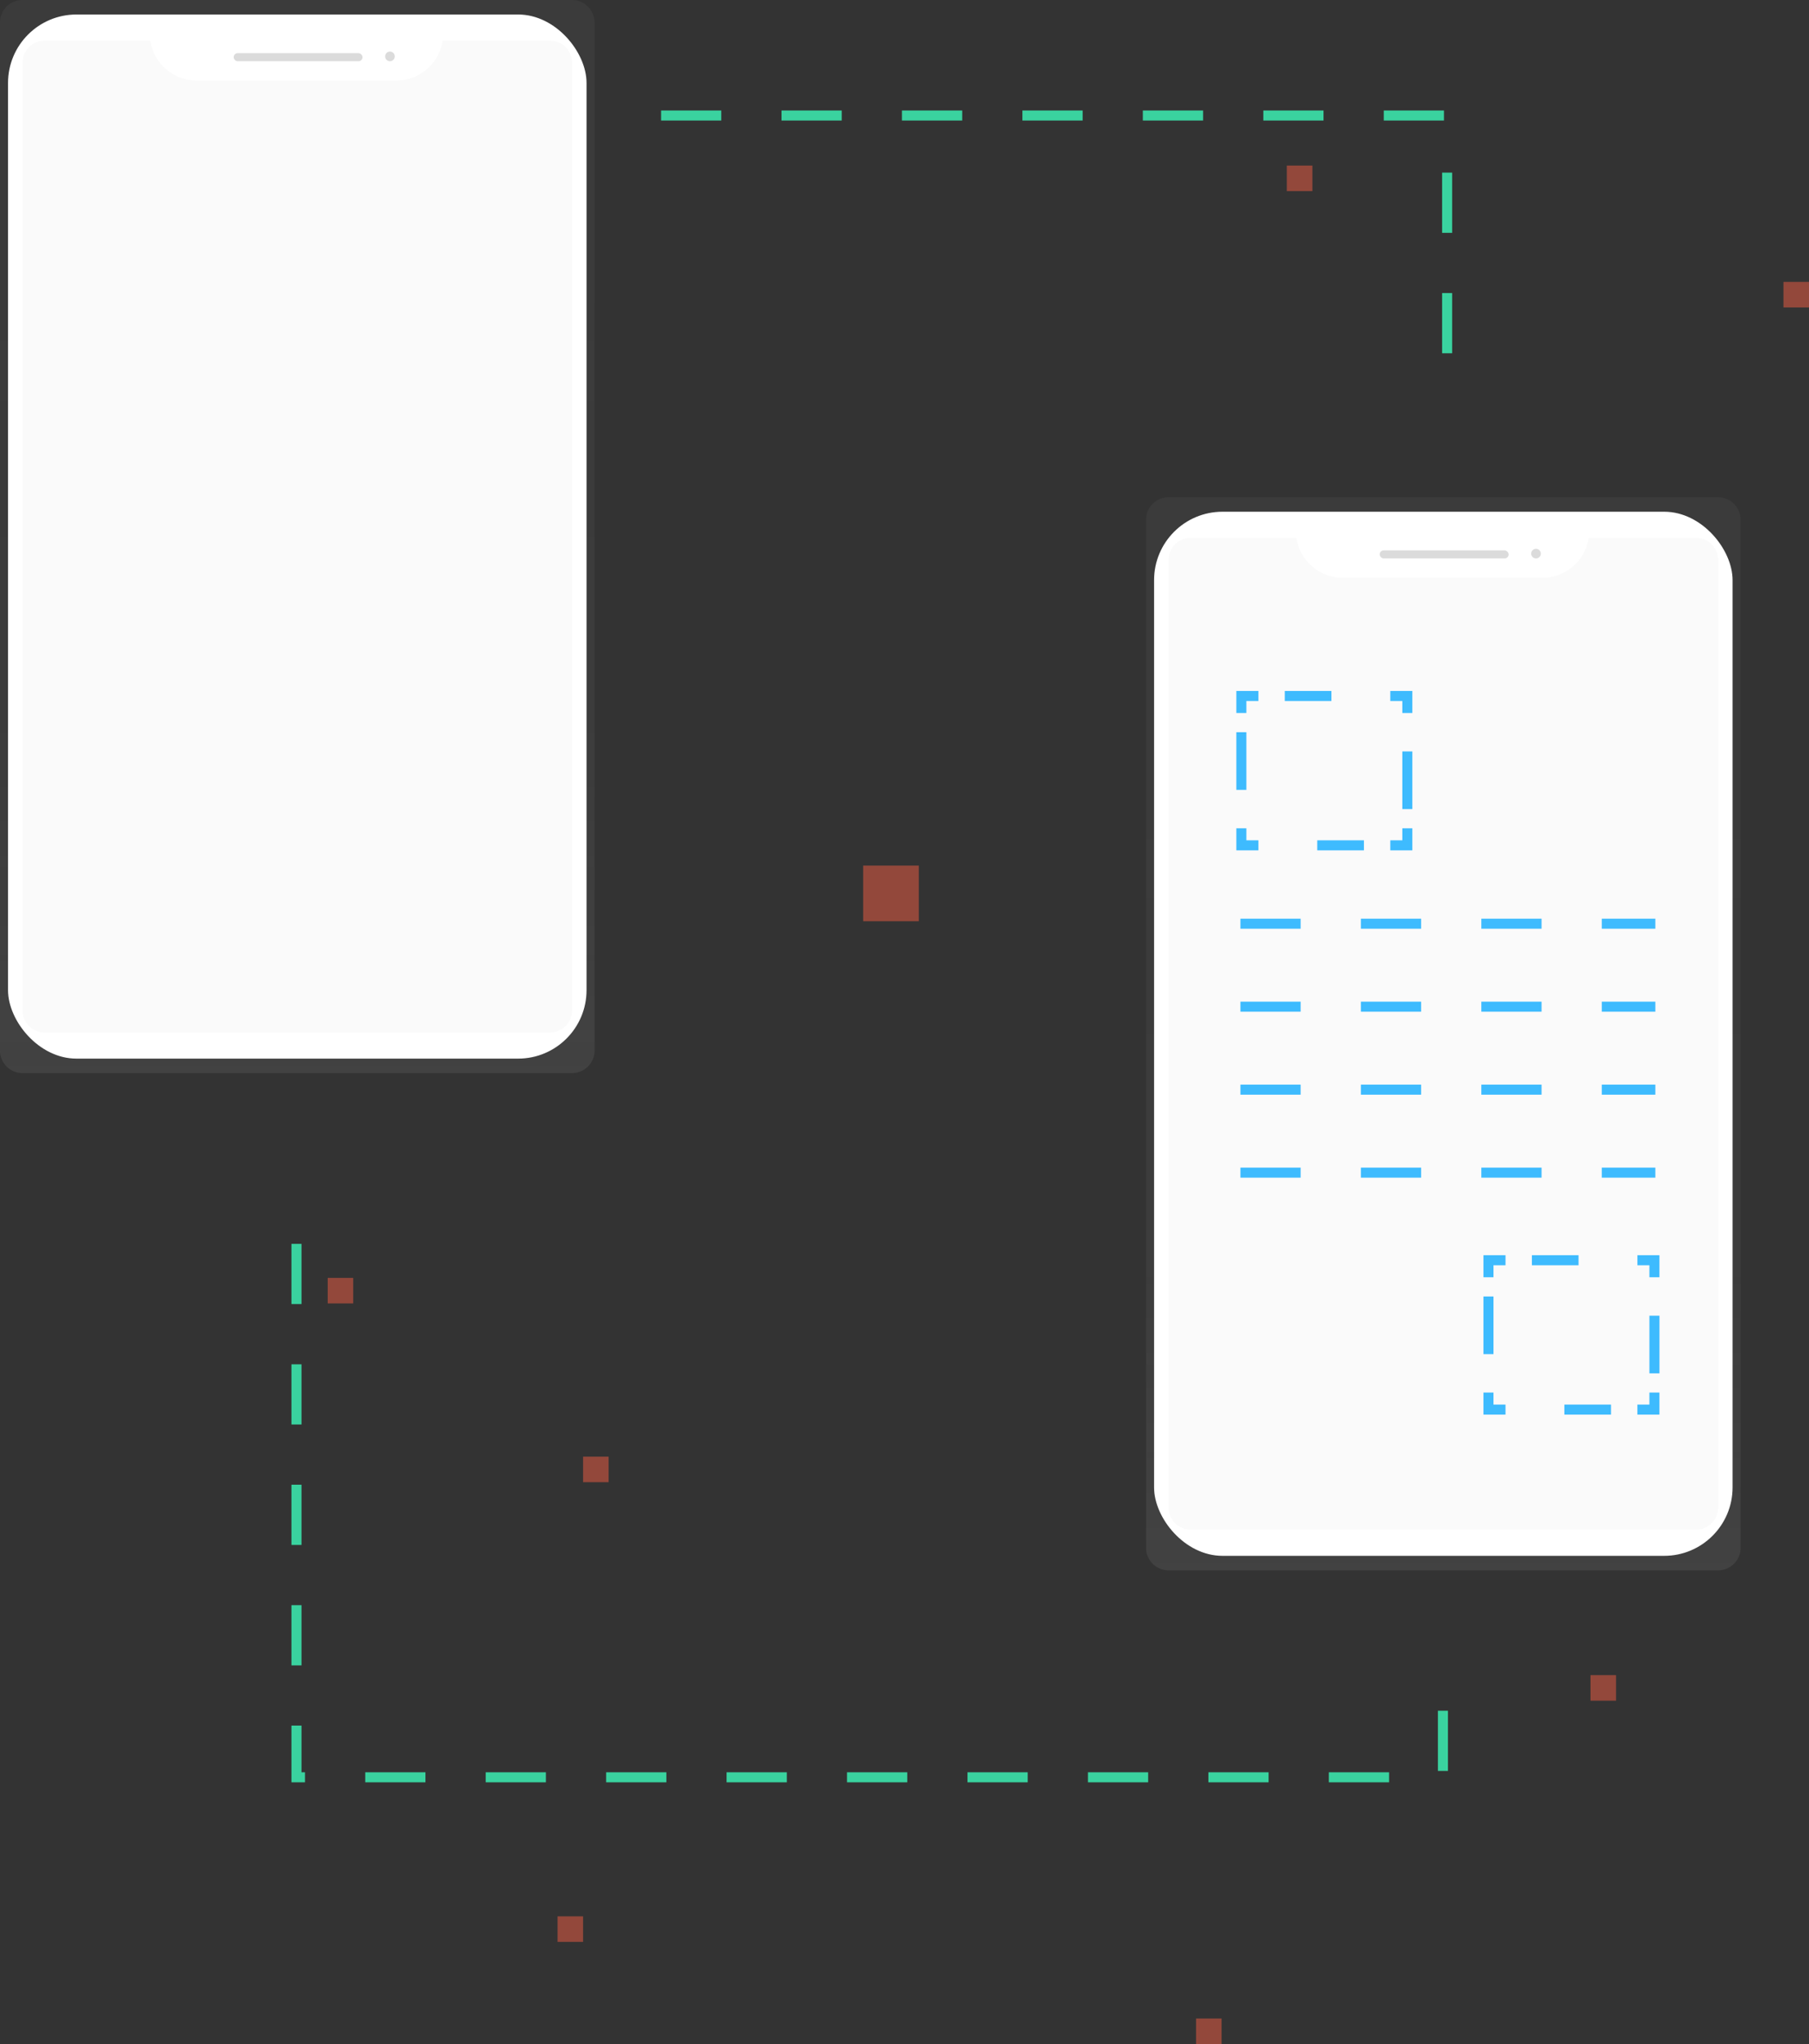 <svg xmlns="http://www.w3.org/2000/svg" xmlns:xlink="http://www.w3.org/1999/xlink" width="360.445" height="407.308" viewBox="0 0 360.445 407.308">
  <rect x="0" y="0" width="360.445" height="407.308" fill="#333333" stroke="none"/>
  <defs>
    <linearGradient id="linear-gradient" x1="1.842" y1="1.238" x2="1.842" y2="0.238" gradientUnits="objectBoundingBox">
      <stop offset="0" stop-color="gray" stop-opacity="0.251"/>
      <stop offset="0.535" stop-color="gray" stop-opacity="0.122"/>
      <stop offset="1" stop-color="gray" stop-opacity="0.102"/>
    </linearGradient>
  </defs>
  <g id="undraw_Design_process_68d0" transform="translate(-0.004 -0.002)">
    <path id="Path_116" data-name="Path 116" d="M4.5,0h109.47a4.5,4.5,0,0,1,4.5,4.5V209.341a4.5,4.5,0,0,1-4.5,4.5H4.5a4.5,4.5,0,0,1-4.5-4.5V4.5A4.5,4.5,0,0,1,4.5,0Z" transform="translate(0 0)" fill="url(#linear-gradient)"/>
    <rect id="Rectangle_25" data-name="Rectangle 25" width="115.267" height="208.059" rx="13.635" transform="translate(1.605 2.892)" fill="#fff"/>
    <path id="Path_117" data-name="Path 117" d="M372.908,104.159a9.345,9.345,0,0,1-9.21,7.948H323.885a9.345,9.345,0,0,1-9.21-7.948H293.586a4.378,4.378,0,0,0-4.378,4.378l0,188.871a4.378,4.378,0,0,0,4.378,4.378l100.732,0a4.378,4.378,0,0,0,4.378-4.378l0-188.871a4.378,4.378,0,0,0-4.378-4.378Z" transform="translate(-284.711 -96.051)" fill="#fafafa"/>
    <rect id="Rectangle_26" data-name="Rectangle 26" width="25.686" height="1.605" rx="0.803" transform="translate(46.558 10.598)" fill="#dbdbdb"/>
    <circle id="Ellipse_43" data-name="Ellipse 43" cx="0.963" cy="0.963" r="0.963" transform="translate(76.74 10.277)" fill="#dbdbdb"/>
    <path id="Path_118" data-name="Path 118" d="M408.358,175.233h109.47a4.5,4.5,0,0,1,4.5,4.5V384.572a4.5,4.5,0,0,1-4.5,4.5H408.358a4.5,4.5,0,0,1-4.5-4.5V179.733A4.5,4.5,0,0,1,408.358,175.233Z" transform="translate(-175.504 -76.151)" fill="url(#linear-gradient)"/>
    <rect id="Rectangle_27" data-name="Rectangle 27" width="115.267" height="208.059" rx="13.635" transform="translate(229.955 101.972)" fill="#fff"/>
    <path id="Path_119" data-name="Path 119" d="M776.763,279.39a9.345,9.345,0,0,1-9.21,7.948H727.739a9.345,9.345,0,0,1-9.21-7.949H697.441a4.378,4.378,0,0,0-4.378,4.378l0,188.871a4.378,4.378,0,0,0,4.378,4.378l100.732,0a4.378,4.378,0,0,0,4.378-4.378l0-188.871a4.378,4.378,0,0,0-4.378-4.378Z" transform="translate(-460.215 -172.201)" fill="#fafafa"/>
    <rect id="Rectangle_28" data-name="Rectangle 28" width="25.686" height="1.605" rx="0.803" transform="translate(274.909 109.678)" fill="#dbdbdb"/>
    <circle id="Ellipse_44" data-name="Ellipse 44" cx="0.963" cy="0.963" r="0.963" transform="translate(305.09 109.358)" fill="#dbdbdb"/>
    <g id="Group_25" data-name="Group 25" transform="translate(247.346 138.687)" opacity="0.8">
      <path id="Path_120" data-name="Path 120" d="M493.325,291.914v3.393h-3.393" transform="translate(-460.255 -265.544)" fill="none" stroke="#0fabff" stroke-miterlimit="10" stroke-width="2"/>
      <line id="Line_5" data-name="Line 5" x1="18.399" transform="translate(6.021 29.763)" fill="none" stroke="#0fabff" stroke-miterlimit="10" stroke-width="2" stroke-dasharray="9.297 9.297"/>
      <path id="Path_121" data-name="Path 121" d="M440.839,295.307h-3.393v-3.393" transform="translate(-437.446 -265.544)" fill="none" stroke="#0fabff" stroke-miterlimit="10" stroke-width="2"/>
      <line id="Line_6" data-name="Line 6" y1="11.489" transform="translate(0 7.222)" fill="none" stroke="#0fabff" stroke-miterlimit="10" stroke-width="2" stroke-dasharray="13.546 13.546"/>
      <path id="Path_122" data-name="Path 122" d="M437.446,248.669v-3.393h3.393" transform="translate(-437.446 -245.276)" fill="none" stroke="#0fabff" stroke-miterlimit="10" stroke-width="2"/>
      <line id="Line_7" data-name="Line 7" x2="18.399" transform="translate(8.649 0)" fill="none" stroke="#0fabff" stroke-miterlimit="10" stroke-width="2" stroke-dasharray="9.297 9.297"/>
      <path id="Path_123" data-name="Path 123" d="M489.932,245.276h3.393v3.393" transform="translate(-460.255 -245.276)" fill="none" stroke="#0fabff" stroke-miterlimit="10" stroke-width="2"/>
      <line id="Line_8" data-name="Line 8" y2="11.489" transform="translate(33.07 11.052)" fill="none" stroke="#0fabff" stroke-miterlimit="10" stroke-width="2" stroke-dasharray="13.546 13.546"/>
    </g>
    <g id="Group_26" data-name="Group 26" transform="translate(296.583 251.124)" opacity="0.8">
      <path id="Path_124" data-name="Path 124" d="M580.4,490.767v3.393h-3.393" transform="translate(-547.334 -464.397)" fill="none" stroke="#0fabff" stroke-miterlimit="10" stroke-width="2"/>
      <line id="Line_9" data-name="Line 9" x1="18.399" transform="translate(6.021 29.763)" fill="none" stroke="#0fabff" stroke-miterlimit="10" stroke-width="2" stroke-dasharray="9.297 9.297"/>
      <path id="Path_125" data-name="Path 125" d="M527.918,494.16h-3.393v-3.393" transform="translate(-524.525 -464.397)" fill="none" stroke="#0fabff" stroke-miterlimit="10" stroke-width="2"/>
      <line id="Line_10" data-name="Line 10" y1="11.489" transform="translate(0 7.222)" fill="none" stroke="#0fabff" stroke-miterlimit="10" stroke-width="2" stroke-dasharray="13.546 13.546"/>
      <path id="Path_126" data-name="Path 126" d="M524.525,447.523V444.13h3.393" transform="translate(-524.525 -444.13)" fill="none" stroke="#0fabff" stroke-miterlimit="10" stroke-width="2"/>
      <line id="Line_11" data-name="Line 11" x2="18.399" transform="translate(8.65)" fill="none" stroke="#0fabff" stroke-miterlimit="10" stroke-width="2" stroke-dasharray="9.297 9.297"/>
      <path id="Path_127" data-name="Path 127" d="M577.011,444.13H580.4v3.393" transform="translate(-547.334 -444.13)" fill="none" stroke="#0fabff" stroke-miterlimit="10" stroke-width="2"/>
      <line id="Line_12" data-name="Line 12" y2="11.489" transform="translate(33.07 11.052)" fill="none" stroke="#0fabff" stroke-miterlimit="10" stroke-width="2" stroke-dasharray="13.546 13.546"/>
    </g>
    <g id="Group_27" data-name="Group 27" transform="translate(247.162 184.066)" opacity="0.8">
      <line id="Line_13" data-name="Line 13" x2="82.674" fill="none" stroke="#0fabff" stroke-miterlimit="10" stroke-width="2" stroke-dasharray="12"/>
      <line id="Line_14" data-name="Line 14" x2="82.674" transform="translate(0 16.535)" fill="none" stroke="#0fabff" stroke-miterlimit="10" stroke-width="2" stroke-dasharray="12"/>
      <line id="Line_15" data-name="Line 15" x2="82.674" transform="translate(0 33.07)" fill="none" stroke="#0fabff" stroke-miterlimit="10" stroke-width="2" stroke-dasharray="12"/>
      <line id="Line_16" data-name="Line 16" x2="82.674" transform="translate(0 49.605)" fill="none" stroke="#0fabff" stroke-miterlimit="10" stroke-width="2" stroke-dasharray="12"/>
    </g>
    <path id="Path_128" data-name="Path 128" d="M232.953,40.713H389.576V98.387" transform="translate(-101.233 -17.692)" fill="none" stroke="#3ad29f" stroke-miterlimit="10" stroke-width="2" stroke-dasharray="12"/>
    <path id="Path_129" data-name="Path 129" d="M104.477,438.356v106.3H332.91V526.563" transform="translate(-45.401 -190.496)" fill="none" stroke="#3ad29f" stroke-miterlimit="10" stroke-width="2" stroke-dasharray="12"/>
    <rect id="Rectangle_29" data-name="Rectangle 29" width="5.089" height="5.089" transform="translate(116.184 290.267)" fill="#f55f44" opacity="0.5"/>
    <rect id="Rectangle_30" data-name="Rectangle 30" width="5.089" height="5.089" transform="translate(256.41 32.997)" fill="#f55f44" opacity="0.5"/>
    <rect id="Rectangle_31" data-name="Rectangle 31" width="5.089" height="5.089" transform="translate(65.296 254.645)" fill="#f55f44" opacity="0.5"/>
    <rect id="Rectangle_32" data-name="Rectangle 32" width="5.089" height="5.089" transform="translate(111.095 381.866)" fill="#f55f44" opacity="0.5"/>
    <rect id="Rectangle_33" data-name="Rectangle 33" width="5.089" height="5.089" transform="translate(238.316 402.222)" fill="#f55f44" opacity="0.5"/>
    <rect id="Rectangle_34" data-name="Rectangle 34" width="11.089" height="11.089" transform="translate(171.988 172.485)" fill="#f55f44" opacity="0.5"/>
    <rect id="Rectangle_35" data-name="Rectangle 35" width="5.089" height="5.089" transform="translate(316.911 333.805)" fill="#f55f44" opacity="0.5"/>
    <rect id="Rectangle_36" data-name="Rectangle 36" width="5.089" height="5.089" transform="translate(355.36 56.18)" fill="#f55f44" opacity="0.5"/>
  </g>
</svg>
